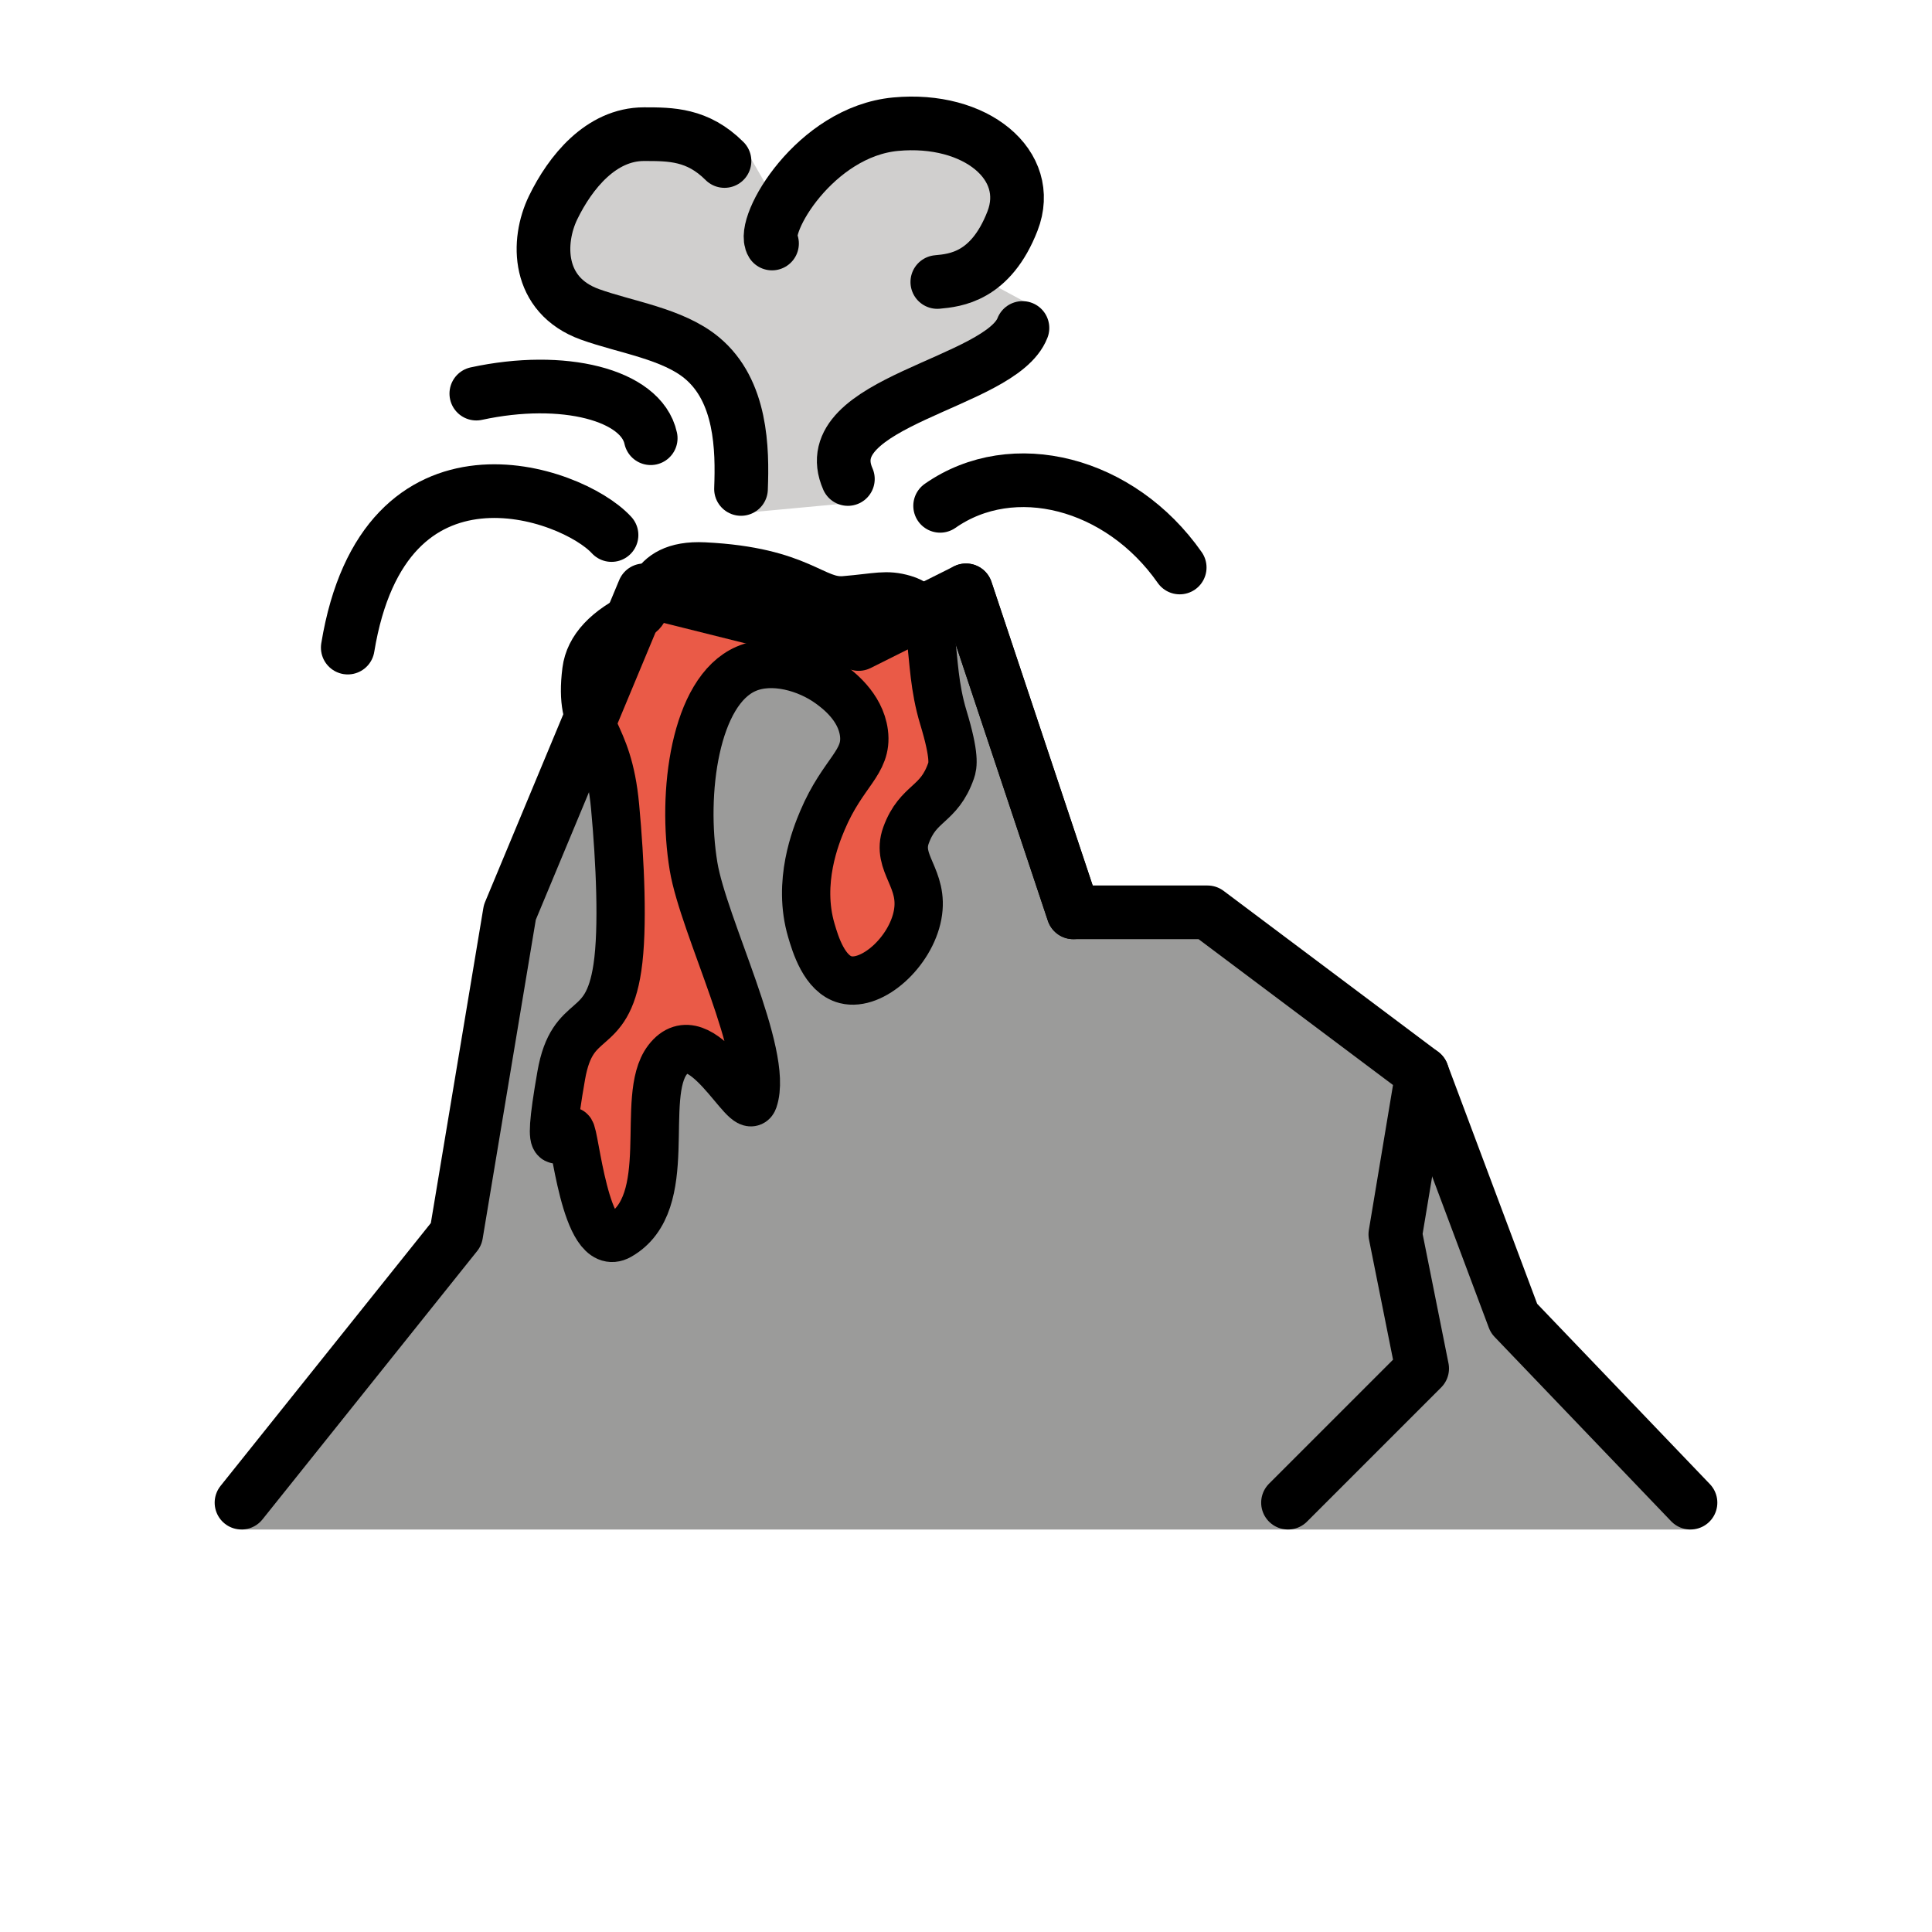 <svg id="emoji" xmlns="http://www.w3.org/2000/svg" viewBox="0 0 72 72">
  
  <g id="color">
    <path fill="#D0CFCE" stroke="#D0CFCE" stroke-width="1.8" stroke-linecap="round" stroke-linejoin="round" stroke-miterlimit="10" d="
		M28.771,9.075c-0.425-0.682,1.605-4.167,4.607-4.447c2.987-0.279,5.164,1.527,4.354,3.611
		c-0.81,2.084-2.134,2.208-2.801,2.27l3.173,1.713c-0.81,2.084-7.78,2.734-6.506,5.628l-3.983,0.371
		c0.058-1.491,0.024-3.655-1.46-4.886c-1.089-0.903-2.838-1.14-4.168-1.62C20,11,20,9,20.615,7.734
		C21.252,6.424,22.396,5,24,5c1,0,2,0,3,1L28.771,9.075z"></path>
    <polygon fill="#9B9B9A" points="63,57 56.421,49.131 53,40 45,34 40,34 36,22 40,34 36,22 32,24 24,22 19,34 17,46 9,57 	" stroke="none"></polygon>
    <path fill="#EA5A47" stroke="none" stroke-width="1.8" stroke-linecap="round" stroke-linejoin="round" stroke-miterlimit="10" d="
		M33.689,22.326c1.413,0.418,0.78,2.148,1.468,4.415c0.44,1.45,0.35,1.803,0.288,1.979
		c-0.459,1.32-1.224,1.153-1.681,2.411c-0.381,1.05,0.691,1.6,0.432,2.969c-0.259,1.372-1.684,2.663-2.681,2.411
		c-0.795-0.201-1.131-1.336-1.278-1.835c-0.532-1.804,0.17-3.526,0.413-4.102
		c0.763-1.804,1.688-2.153,1.547-3.257c-0.128-1.001-1.006-1.638-1.278-1.835
		c-0.823-0.597-2.129-0.983-3.113-0.557c-1.914,0.827-2.41,4.643-1.96,7.359
		c0.37,2.235,2.816,7.01,2.235,8.703c-0.247,0.72-1.967-3.113-3.206-1.488c-1.066,1.399,0.36,5.334-1.8,6.557
		c-1.275,0.722-1.659-3.885-1.821-3.899c-0.342-0.03-0.971,1.53-0.338-2.081c0.424-2.419,1.696-1.361,2.093-4.016
		c0.22-1.47,0.102-3.968-0.086-5.999c-0.276-2.98-1.366-2.727-1.07-5.063c0.106-0.834,0.767-1.541,1.973-2.107
		C24.292,22.672,24,21,26.242,21.11c3.623,0.178,4.066,1.357,5.236,1.259C32.714,22.265,33.019,22.128,33.689,22.326z
		"></path>
    <path fill="none" stroke="#D0CFCE" stroke-width="2" stroke-linecap="round" stroke-linejoin="round" stroke-miterlimit="10" d="
		M45,34"></path>
    <path fill="none" stroke="#D0CFCE" stroke-width="2" stroke-linecap="round" stroke-linejoin="round" stroke-miterlimit="10" d="
		M40,34"></path>
  </g>
  <g id="hair">
  </g>
  <g id="skin">
  </g>
  <g id="skin-shadow">
  </g>
  <g id="line">
    <polyline fill="none" stroke="#000000" stroke-width="2" stroke-linecap="round" stroke-linejoin="round" stroke-miterlimit="10" points="
		63,56 56.421,49.131 53,40 	"></polyline>
    <polyline fill="none" stroke="#000000" stroke-width="2" stroke-linecap="round" stroke-linejoin="round" stroke-miterlimit="10" points="
		40,34 36,22 32,24 24,22 19,34 17,46 9,56 	"></polyline>
    <polyline fill="none" stroke="#000000" stroke-width="2" stroke-linecap="round" stroke-linejoin="round" stroke-miterlimit="10" points="
		36,22 40,34 45,34 53,40 52,46 53,51 51,53 48,56 	"></polyline>
    <path fill="none" stroke="#000000" stroke-width="1.8" stroke-linecap="round" stroke-linejoin="round" stroke-miterlimit="10" d="
		M33.689,22.326c1.413,0.418,0.78,2.148,1.468,4.415c0.44,1.45,0.35,1.803,0.288,1.979
		c-0.459,1.32-1.224,1.153-1.681,2.411c-0.381,1.05,0.691,1.6,0.432,2.969c-0.259,1.372-1.684,2.663-2.681,2.411
		c-0.795-0.201-1.131-1.336-1.278-1.835c-0.532-1.804,0.17-3.526,0.413-4.102
		c0.763-1.804,1.688-2.153,1.547-3.257c-0.128-1.001-1.006-1.638-1.278-1.835
		c-0.823-0.597-2.129-0.983-3.113-0.557c-1.914,0.827-2.41,4.643-1.96,7.359
		c0.37,2.235,2.816,7.01,2.235,8.703c-0.247,0.72-1.967-3.113-3.206-1.488c-1.066,1.399,0.36,5.334-1.8,6.557
		c-1.275,0.722-1.659-3.885-1.821-3.899c-0.342-0.03-0.971,1.53-0.338-2.081c0.424-2.419,1.696-1.361,2.093-4.016
		c0.22-1.47,0.102-3.968-0.086-5.999c-0.276-2.98-1.366-2.727-1.07-5.063c0.106-0.834,0.767-1.541,1.973-2.107
		C24.292,22.672,24,21,26.242,21.11c3.623,0.178,4.066,1.357,5.236,1.259C32.714,22.265,33.019,22.128,33.689,22.326z
		"></path>
    <path fill="none" stroke="#000000" stroke-width="2" stroke-linecap="round" stroke-linejoin="round" stroke-miterlimit="10" d="
		M24.25,16.331c-0.351-1.621-3.258-2.364-6.499-1.662"></path>
    <path fill="none" stroke="#000000" stroke-width="2" stroke-linecap="round" stroke-linejoin="round" stroke-miterlimit="10" d="
		M35.036,18.851c2.718-1.9,6.711-0.873,8.928,2.298"></path>
    <path fill="none" stroke="#000000" stroke-width="2" stroke-linecap="round" stroke-linejoin="round" stroke-miterlimit="10" d="
		M22.79,19.939c-1.487-1.623-8.473-4.057-9.83,4.195"></path>
    <path fill="none" stroke="#000000" stroke-width="2" stroke-linecap="round" stroke-linejoin="round" stroke-miterlimit="10" d="
		M27,6c-1-1-2-1-3-1c-1.603,0-2.748,1.424-3.385,2.734C20,9,20,11,21.987,11.716c1.33,0.48,3.08,0.717,4.168,1.62
		c1.483,1.23,1.518,3.395,1.46,4.886"></path>
    <path fill="none" stroke="#000000" stroke-width="2" stroke-linecap="round" stroke-linejoin="round" stroke-miterlimit="10" d="
		M34.931,10.509c0.667-0.062,1.991-0.186,2.801-2.27c0.81-2.084-1.367-3.89-4.354-3.611
		c-3.002,0.28-5.032,3.765-4.607,4.447"></path>
    <path fill="none" stroke="#000000" stroke-width="2" stroke-linecap="round" stroke-linejoin="round" stroke-miterlimit="10" d="
		M31.598,17.851c-1.274-2.894,5.696-3.544,6.506-5.628"></path>
  </g>
</svg>
